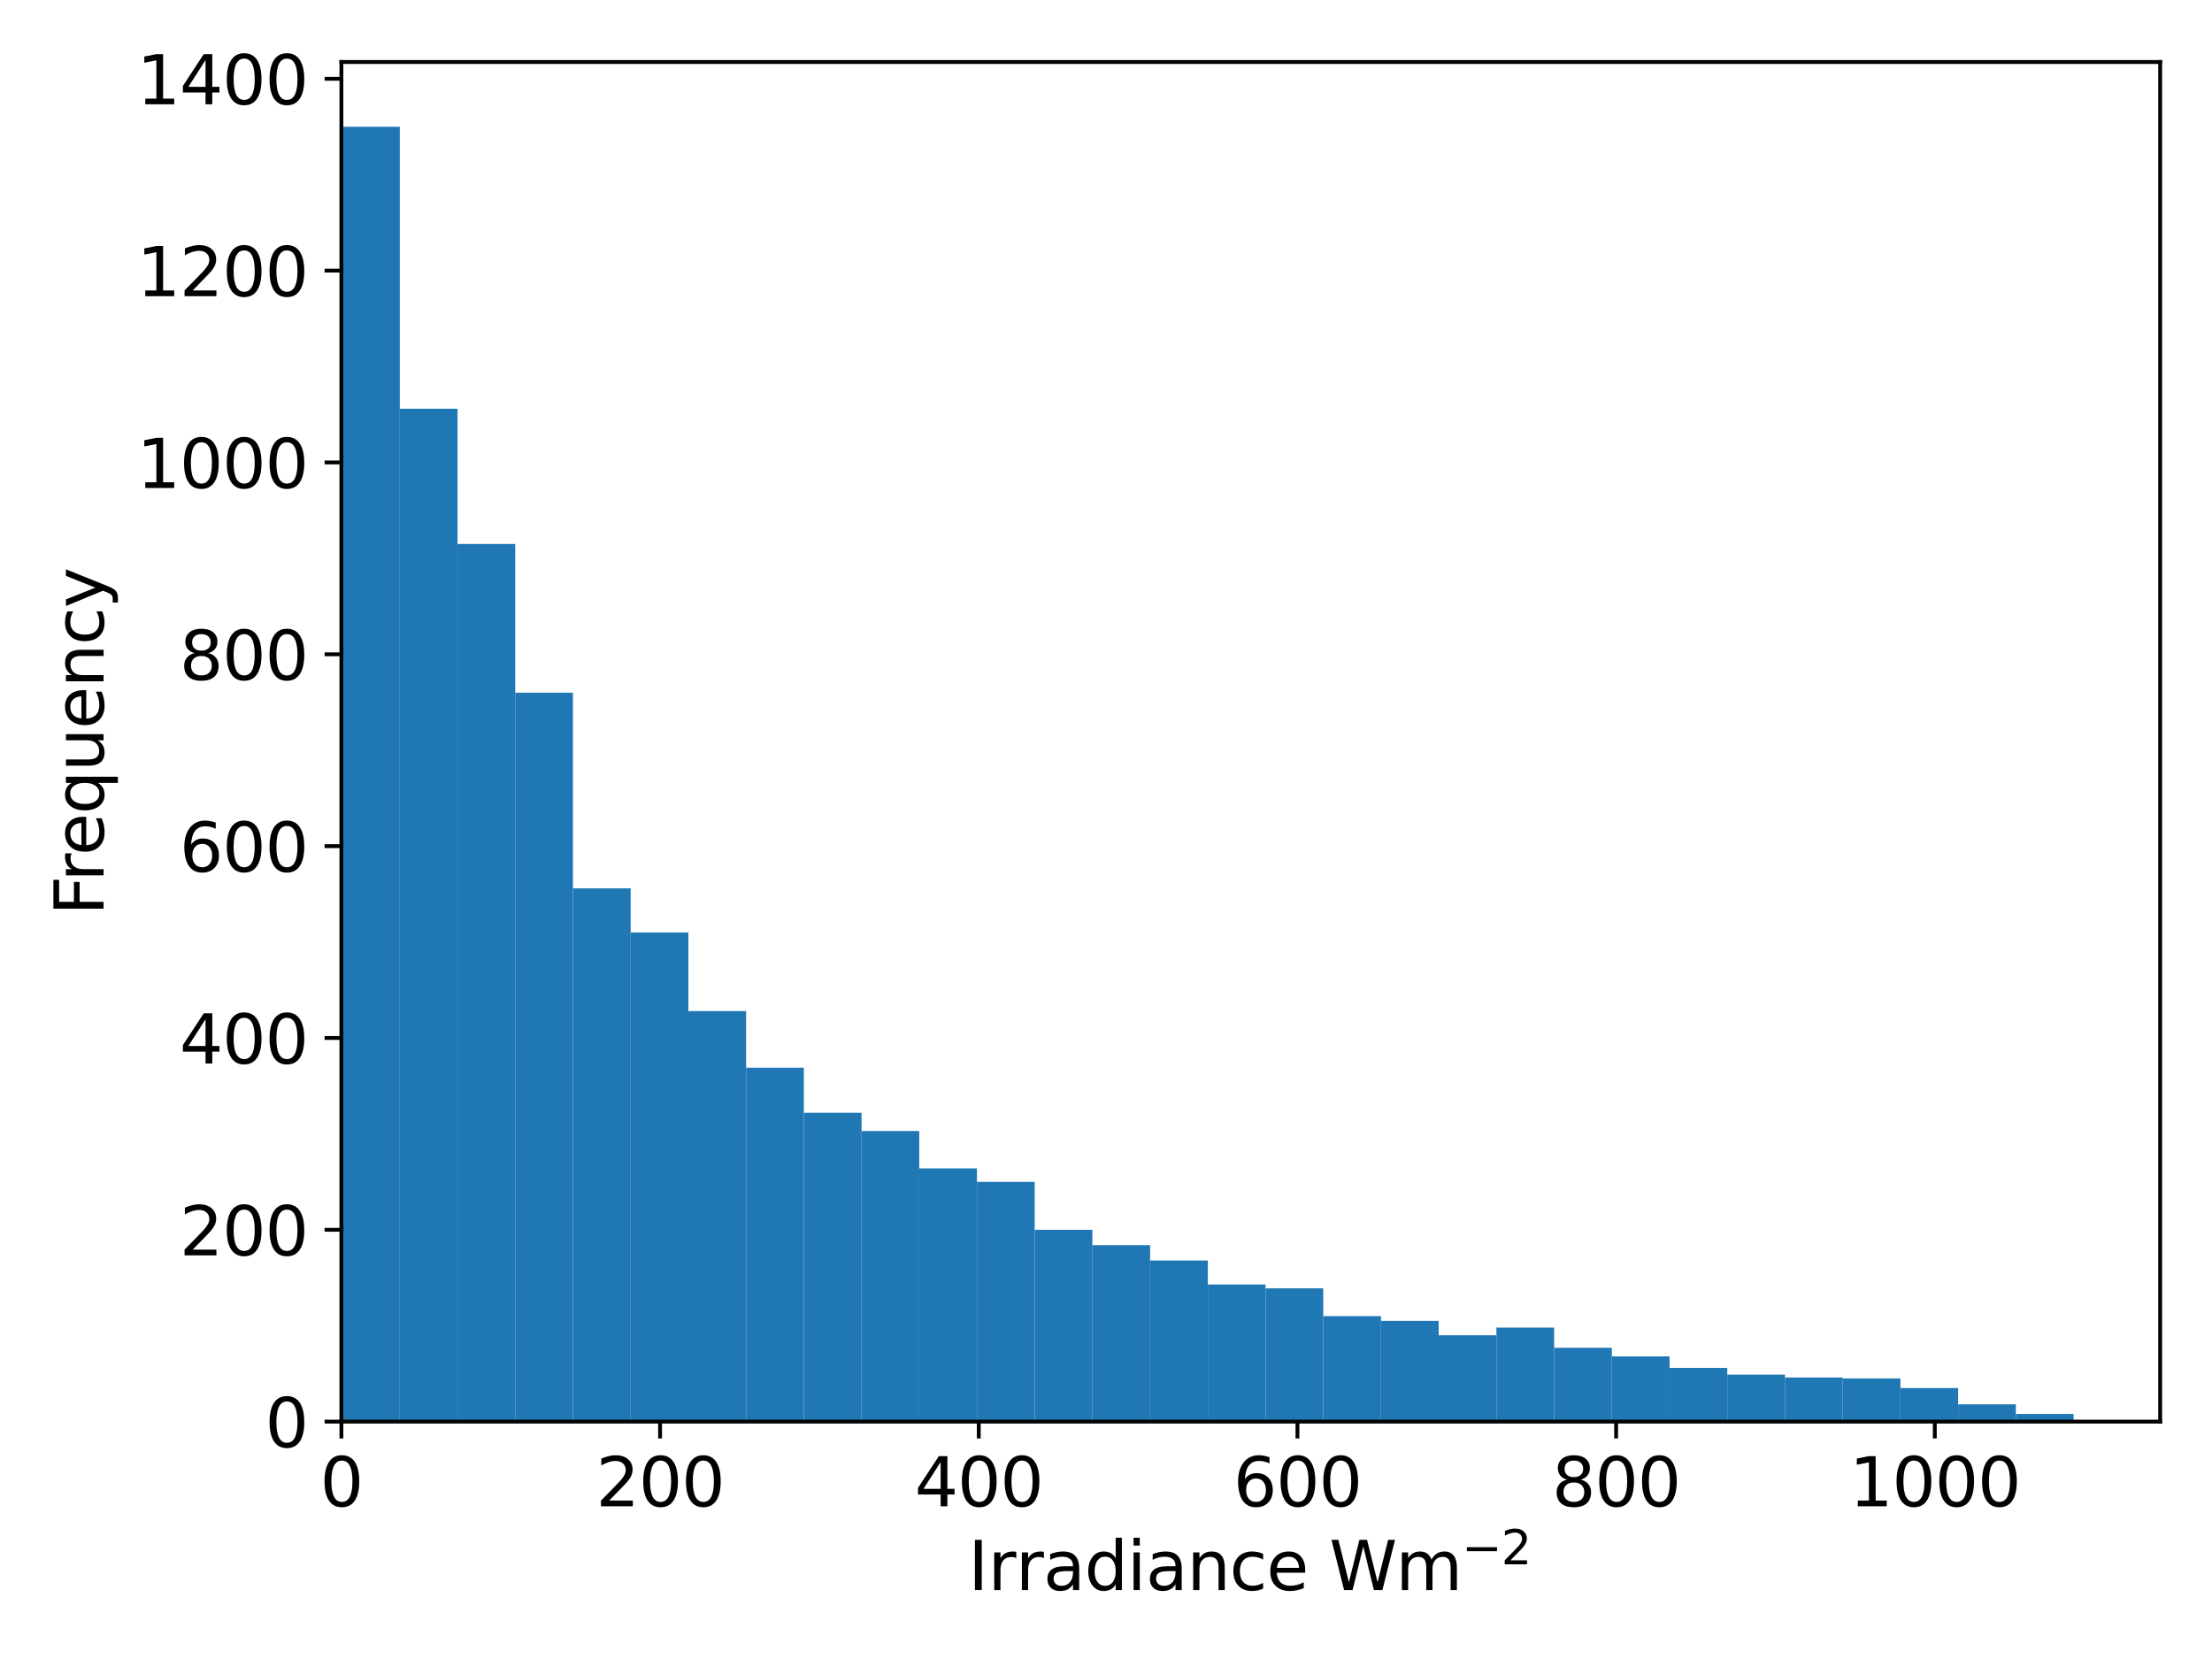 <?xml version="1.0" encoding="utf-8" standalone="no"?>
<!DOCTYPE svg PUBLIC "-//W3C//DTD SVG 1.1//EN"
  "http://www.w3.org/Graphics/SVG/1.1/DTD/svg11.dtd">
<svg height="345.6pt" version="1.1" viewBox="0 0 460.8 345.6" width="460.8pt" xmlns="http://www.w3.org/2000/svg" xmlns:xlink="http://www.w3.org/1999/xlink">
 <defs>
  <style type="text/css">*{stroke-linecap:butt;stroke-linejoin:round;}</style>
 </defs>
 <g id="figure_1">
  <g id="patch_1">
   <path d="M 0 345.6 
L 460.8 345.6 
L 460.8 0 
L 0 0 
z
" style="fill:#ffffff;"/>
  </g>
  <g id="axes_1">
   <g id="patch_2">
    <path d="M 71.12 296.152 
L 450 296.152 
L 450 12.915 
L 71.12 12.915 
z
" style="fill:#ffffff;"/>
   </g>
   <g id="patch_3">
    <path clip-path="url(#p3eb330eb1c)" d="M 71.263 296.152 
L 83.286 296.152 
L 83.286 26.402 
L 71.263 26.402 
z
" style="fill:#1f77b4;"/>
   </g>
   <g id="patch_4">
    <path clip-path="url(#p3eb330eb1c)" d="M 83.286 296.152 
L 95.31 296.152 
L 95.31 85.148 
L 83.286 85.148 
z
" style="fill:#1f77b4;"/>
   </g>
   <g id="patch_5">
    <path clip-path="url(#p3eb330eb1c)" d="M 95.31 296.152 
L 107.333 296.152 
L 107.333 113.322 
L 95.31 113.322 
z
" style="fill:#1f77b4;"/>
   </g>
   <g id="patch_6">
    <path clip-path="url(#p3eb330eb1c)" d="M 107.333 296.152 
L 119.356 296.152 
L 119.356 144.293 
L 107.333 144.293 
z
" style="fill:#1f77b4;"/>
   </g>
   <g id="patch_7">
    <path clip-path="url(#p3eb330eb1c)" d="M 119.356 296.152 
L 131.38 296.152 
L 131.38 185.055 
L 119.356 185.055 
z
" style="fill:#1f77b4;"/>
   </g>
   <g id="patch_8">
    <path clip-path="url(#p3eb330eb1c)" d="M 131.38 296.152 
L 143.403 296.152 
L 143.403 194.247 
L 131.38 194.247 
z
" style="fill:#1f77b4;"/>
   </g>
   <g id="patch_9">
    <path clip-path="url(#p3eb330eb1c)" d="M 143.403 296.152 
L 155.427 296.152 
L 155.427 210.631 
L 143.403 210.631 
z
" style="fill:#1f77b4;"/>
   </g>
   <g id="patch_10">
    <path clip-path="url(#p3eb330eb1c)" d="M 155.427 296.152 
L 167.45 296.152 
L 167.45 222.42 
L 155.427 222.42 
z
" style="fill:#1f77b4;"/>
   </g>
   <g id="patch_11">
    <path clip-path="url(#p3eb330eb1c)" d="M 167.45 296.152 
L 179.473 296.152 
L 179.473 231.812 
L 167.45 231.812 
z
" style="fill:#1f77b4;"/>
   </g>
   <g id="patch_12">
    <path clip-path="url(#p3eb330eb1c)" d="M 179.473 296.152 
L 191.497 296.152 
L 191.497 235.608 
L 179.473 235.608 
z
" style="fill:#1f77b4;"/>
   </g>
   <g id="patch_13">
    <path clip-path="url(#p3eb330eb1c)" d="M 191.497 296.152 
L 203.52 296.152 
L 203.52 243.401 
L 191.497 243.401 
z
" style="fill:#1f77b4;"/>
   </g>
   <g id="patch_14">
    <path clip-path="url(#p3eb330eb1c)" d="M 203.52 296.152 
L 215.544 296.152 
L 215.544 246.198 
L 203.52 246.198 
z
" style="fill:#1f77b4;"/>
   </g>
   <g id="patch_15">
    <path clip-path="url(#p3eb330eb1c)" d="M 215.544 296.152 
L 227.567 296.152 
L 227.567 256.189 
L 215.544 256.189 
z
" style="fill:#1f77b4;"/>
   </g>
   <g id="patch_16">
    <path clip-path="url(#p3eb330eb1c)" d="M 227.567 296.152 
L 239.59 296.152 
L 239.59 259.386 
L 227.567 259.386 
z
" style="fill:#1f77b4;"/>
   </g>
   <g id="patch_17">
    <path clip-path="url(#p3eb330eb1c)" d="M 239.59 296.152 
L 251.614 296.152 
L 251.614 262.583 
L 239.59 262.583 
z
" style="fill:#1f77b4;"/>
   </g>
   <g id="patch_18">
    <path clip-path="url(#p3eb330eb1c)" d="M 251.614 296.152 
L 263.637 296.152 
L 263.637 267.578 
L 251.614 267.578 
z
" style="fill:#1f77b4;"/>
   </g>
   <g id="patch_19">
    <path clip-path="url(#p3eb330eb1c)" d="M 263.637 296.152 
L 275.661 296.152 
L 275.661 268.378 
L 263.637 268.378 
z
" style="fill:#1f77b4;"/>
   </g>
   <g id="patch_20">
    <path clip-path="url(#p3eb330eb1c)" d="M 275.661 296.152 
L 287.684 296.152 
L 287.684 274.172 
L 275.661 274.172 
z
" style="fill:#1f77b4;"/>
   </g>
   <g id="patch_21">
    <path clip-path="url(#p3eb330eb1c)" d="M 287.684 296.152 
L 299.707 296.152 
L 299.707 275.171 
L 287.684 275.171 
z
" style="fill:#1f77b4;"/>
   </g>
   <g id="patch_22">
    <path clip-path="url(#p3eb330eb1c)" d="M 299.707 296.152 
L 311.731 296.152 
L 311.731 278.169 
L 299.707 278.169 
z
" style="fill:#1f77b4;"/>
   </g>
   <g id="patch_23">
    <path clip-path="url(#p3eb330eb1c)" d="M 311.731 296.152 
L 323.754 296.152 
L 323.754 276.57 
L 311.731 276.57 
z
" style="fill:#1f77b4;"/>
   </g>
   <g id="patch_24">
    <path clip-path="url(#p3eb330eb1c)" d="M 323.754 296.152 
L 335.778 296.152 
L 335.778 280.766 
L 323.754 280.766 
z
" style="fill:#1f77b4;"/>
   </g>
   <g id="patch_25">
    <path clip-path="url(#p3eb330eb1c)" d="M 335.778 296.152 
L 347.801 296.152 
L 347.801 282.565 
L 335.778 282.565 
z
" style="fill:#1f77b4;"/>
   </g>
   <g id="patch_26">
    <path clip-path="url(#p3eb330eb1c)" d="M 347.801 296.152 
L 359.824 296.152 
L 359.824 284.962 
L 347.801 284.962 
z
" style="fill:#1f77b4;"/>
   </g>
   <g id="patch_27">
    <path clip-path="url(#p3eb330eb1c)" d="M 359.824 296.152 
L 371.848 296.152 
L 371.848 286.361 
L 359.824 286.361 
z
" style="fill:#1f77b4;"/>
   </g>
   <g id="patch_28">
    <path clip-path="url(#p3eb330eb1c)" d="M 371.848 296.152 
L 383.871 296.152 
L 383.871 286.961 
L 371.848 286.961 
z
" style="fill:#1f77b4;"/>
   </g>
   <g id="patch_29">
    <path clip-path="url(#p3eb330eb1c)" d="M 383.871 296.152 
L 395.895 296.152 
L 395.895 287.16 
L 383.871 287.16 
z
" style="fill:#1f77b4;"/>
   </g>
   <g id="patch_30">
    <path clip-path="url(#p3eb330eb1c)" d="M 395.895 296.152 
L 407.918 296.152 
L 407.918 289.158 
L 395.895 289.158 
z
" style="fill:#1f77b4;"/>
   </g>
   <g id="patch_31">
    <path clip-path="url(#p3eb330eb1c)" d="M 407.918 296.152 
L 419.941 296.152 
L 419.941 292.555 
L 407.918 292.555 
z
" style="fill:#1f77b4;"/>
   </g>
   <g id="patch_32">
    <path clip-path="url(#p3eb330eb1c)" d="M 419.941 296.152 
L 431.965 296.152 
L 431.965 294.553 
L 419.941 294.553 
z
" style="fill:#1f77b4;"/>
   </g>
   <g id="matplotlib.axis_1">
    <g id="xtick_1">
     <g id="line2d_1">
      <defs>
       <path d="M 0 0 
L 0 3.5 
" id="m1eab8dd832" style="stroke:#000000;stroke-width:0.8;"/>
      </defs>
      <g>
       <use style="stroke:#000000;stroke-width:0.8;" x="71.12" xlink:href="#m1eab8dd832" y="296.152"/>
      </g>
     </g>
     <g id="text_1">
      <!-- 0 -->
      <g transform="translate(66.666 313.79)scale(0.14 -0.14)">
       <defs>
        <path d="M 2034 4250 
Q 1547 4250 1301 3770 
Q 1056 3291 1056 2328 
Q 1056 1369 1301 889 
Q 1547 409 2034 409 
Q 2525 409 2770 889 
Q 3016 1369 3016 2328 
Q 3016 3291 2770 3770 
Q 2525 4250 2034 4250 
z
M 2034 4750 
Q 2819 4750 3233 4129 
Q 3647 3509 3647 2328 
Q 3647 1150 3233 529 
Q 2819 -91 2034 -91 
Q 1250 -91 836 529 
Q 422 1150 422 2328 
Q 422 3509 836 4129 
Q 1250 4750 2034 4750 
z
" id="DejaVuSans-30" transform="scale(0.016)"/>
       </defs>
       <use xlink:href="#DejaVuSans-30"/>
      </g>
     </g>
    </g>
    <g id="xtick_2">
     <g id="line2d_2">
      <g>
       <use style="stroke:#000000;stroke-width:0.8;" x="137.507" xlink:href="#m1eab8dd832" y="296.152"/>
      </g>
     </g>
     <g id="text_2">
      <!-- 200 -->
      <g transform="translate(124.146 313.79)scale(0.14 -0.14)">
       <defs>
        <path d="M 1228 531 
L 3431 531 
L 3431 0 
L 469 0 
L 469 531 
Q 828 903 1448 1529 
Q 2069 2156 2228 2338 
Q 2531 2678 2651 2914 
Q 2772 3150 2772 3378 
Q 2772 3750 2511 3984 
Q 2250 4219 1831 4219 
Q 1534 4219 1204 4116 
Q 875 4013 500 3803 
L 500 4441 
Q 881 4594 1212 4672 
Q 1544 4750 1819 4750 
Q 2544 4750 2975 4387 
Q 3406 4025 3406 3419 
Q 3406 3131 3298 2873 
Q 3191 2616 2906 2266 
Q 2828 2175 2409 1742 
Q 1991 1309 1228 531 
z
" id="DejaVuSans-32" transform="scale(0.016)"/>
       </defs>
       <use xlink:href="#DejaVuSans-32"/>
       <use x="63.623" xlink:href="#DejaVuSans-30"/>
       <use x="127.246" xlink:href="#DejaVuSans-30"/>
      </g>
     </g>
    </g>
    <g id="xtick_3">
     <g id="line2d_3">
      <g>
       <use style="stroke:#000000;stroke-width:0.8;" x="203.895" xlink:href="#m1eab8dd832" y="296.152"/>
      </g>
     </g>
     <g id="text_3">
      <!-- 400 -->
      <g transform="translate(190.533 313.79)scale(0.14 -0.14)">
       <defs>
        <path d="M 2419 4116 
L 825 1625 
L 2419 1625 
L 2419 4116 
z
M 2253 4666 
L 3047 4666 
L 3047 1625 
L 3713 1625 
L 3713 1100 
L 3047 1100 
L 3047 0 
L 2419 0 
L 2419 1100 
L 313 1100 
L 313 1709 
L 2253 4666 
z
" id="DejaVuSans-34" transform="scale(0.016)"/>
       </defs>
       <use xlink:href="#DejaVuSans-34"/>
       <use x="63.623" xlink:href="#DejaVuSans-30"/>
       <use x="127.246" xlink:href="#DejaVuSans-30"/>
      </g>
     </g>
    </g>
    <g id="xtick_4">
     <g id="line2d_4">
      <g>
       <use style="stroke:#000000;stroke-width:0.8;" x="270.282" xlink:href="#m1eab8dd832" y="296.152"/>
      </g>
     </g>
     <g id="text_4">
      <!-- 600 -->
      <g transform="translate(256.921 313.79)scale(0.14 -0.14)">
       <defs>
        <path d="M 2113 2584 
Q 1688 2584 1439 2293 
Q 1191 2003 1191 1497 
Q 1191 994 1439 701 
Q 1688 409 2113 409 
Q 2538 409 2786 701 
Q 3034 994 3034 1497 
Q 3034 2003 2786 2293 
Q 2538 2584 2113 2584 
z
M 3366 4563 
L 3366 3988 
Q 3128 4100 2886 4159 
Q 2644 4219 2406 4219 
Q 1781 4219 1451 3797 
Q 1122 3375 1075 2522 
Q 1259 2794 1537 2939 
Q 1816 3084 2150 3084 
Q 2853 3084 3261 2657 
Q 3669 2231 3669 1497 
Q 3669 778 3244 343 
Q 2819 -91 2113 -91 
Q 1303 -91 875 529 
Q 447 1150 447 2328 
Q 447 3434 972 4092 
Q 1497 4750 2381 4750 
Q 2619 4750 2861 4703 
Q 3103 4656 3366 4563 
z
" id="DejaVuSans-36" transform="scale(0.016)"/>
       </defs>
       <use xlink:href="#DejaVuSans-36"/>
       <use x="63.623" xlink:href="#DejaVuSans-30"/>
       <use x="127.246" xlink:href="#DejaVuSans-30"/>
      </g>
     </g>
    </g>
    <g id="xtick_5">
     <g id="line2d_5">
      <g>
       <use style="stroke:#000000;stroke-width:0.8;" x="336.669" xlink:href="#m1eab8dd832" y="296.152"/>
      </g>
     </g>
     <g id="text_5">
      <!-- 800 -->
      <g transform="translate(323.308 313.79)scale(0.14 -0.14)">
       <defs>
        <path d="M 2034 2216 
Q 1584 2216 1326 1975 
Q 1069 1734 1069 1313 
Q 1069 891 1326 650 
Q 1584 409 2034 409 
Q 2484 409 2743 651 
Q 3003 894 3003 1313 
Q 3003 1734 2745 1975 
Q 2488 2216 2034 2216 
z
M 1403 2484 
Q 997 2584 770 2862 
Q 544 3141 544 3541 
Q 544 4100 942 4425 
Q 1341 4750 2034 4750 
Q 2731 4750 3128 4425 
Q 3525 4100 3525 3541 
Q 3525 3141 3298 2862 
Q 3072 2584 2669 2484 
Q 3125 2378 3379 2068 
Q 3634 1759 3634 1313 
Q 3634 634 3220 271 
Q 2806 -91 2034 -91 
Q 1263 -91 848 271 
Q 434 634 434 1313 
Q 434 1759 690 2068 
Q 947 2378 1403 2484 
z
M 1172 3481 
Q 1172 3119 1398 2916 
Q 1625 2713 2034 2713 
Q 2441 2713 2670 2916 
Q 2900 3119 2900 3481 
Q 2900 3844 2670 4047 
Q 2441 4250 2034 4250 
Q 1625 4250 1398 4047 
Q 1172 3844 1172 3481 
z
" id="DejaVuSans-38" transform="scale(0.016)"/>
       </defs>
       <use xlink:href="#DejaVuSans-38"/>
       <use x="63.623" xlink:href="#DejaVuSans-30"/>
       <use x="127.246" xlink:href="#DejaVuSans-30"/>
      </g>
     </g>
    </g>
    <g id="xtick_6">
     <g id="line2d_6">
      <g>
       <use style="stroke:#000000;stroke-width:0.8;" x="403.057" xlink:href="#m1eab8dd832" y="296.152"/>
      </g>
     </g>
     <g id="text_6">
      <!-- 1000 -->
      <g transform="translate(385.242 313.79)scale(0.14 -0.14)">
       <defs>
        <path d="M 794 531 
L 1825 531 
L 1825 4091 
L 703 3866 
L 703 4441 
L 1819 4666 
L 2450 4666 
L 2450 531 
L 3481 531 
L 3481 0 
L 794 0 
L 794 531 
z
" id="DejaVuSans-31" transform="scale(0.016)"/>
       </defs>
       <use xlink:href="#DejaVuSans-31"/>
       <use x="63.623" xlink:href="#DejaVuSans-30"/>
       <use x="127.246" xlink:href="#DejaVuSans-30"/>
       <use x="190.869" xlink:href="#DejaVuSans-30"/>
      </g>
     </g>
    </g>
    <g id="text_7">
     <!-- Irradiance Wm$^{-2}$ -->
     <g transform="translate(201.69 331.339)scale(0.14 -0.14)">
      <defs>
       <path d="M 628 4666 
L 1259 4666 
L 1259 0 
L 628 0 
L 628 4666 
z
" id="DejaVuSans-49" transform="scale(0.016)"/>
       <path d="M 2631 2963 
Q 2534 3019 2420 3045 
Q 2306 3072 2169 3072 
Q 1681 3072 1420 2755 
Q 1159 2438 1159 1844 
L 1159 0 
L 581 0 
L 581 3500 
L 1159 3500 
L 1159 2956 
Q 1341 3275 1631 3429 
Q 1922 3584 2338 3584 
Q 2397 3584 2469 3576 
Q 2541 3569 2628 3553 
L 2631 2963 
z
" id="DejaVuSans-72" transform="scale(0.016)"/>
       <path d="M 2194 1759 
Q 1497 1759 1228 1600 
Q 959 1441 959 1056 
Q 959 750 1161 570 
Q 1363 391 1709 391 
Q 2188 391 2477 730 
Q 2766 1069 2766 1631 
L 2766 1759 
L 2194 1759 
z
M 3341 1997 
L 3341 0 
L 2766 0 
L 2766 531 
Q 2569 213 2275 61 
Q 1981 -91 1556 -91 
Q 1019 -91 701 211 
Q 384 513 384 1019 
Q 384 1609 779 1909 
Q 1175 2209 1959 2209 
L 2766 2209 
L 2766 2266 
Q 2766 2663 2505 2880 
Q 2244 3097 1772 3097 
Q 1472 3097 1187 3025 
Q 903 2953 641 2809 
L 641 3341 
Q 956 3463 1253 3523 
Q 1550 3584 1831 3584 
Q 2591 3584 2966 3190 
Q 3341 2797 3341 1997 
z
" id="DejaVuSans-61" transform="scale(0.016)"/>
       <path d="M 2906 2969 
L 2906 4863 
L 3481 4863 
L 3481 0 
L 2906 0 
L 2906 525 
Q 2725 213 2448 61 
Q 2172 -91 1784 -91 
Q 1150 -91 751 415 
Q 353 922 353 1747 
Q 353 2572 751 3078 
Q 1150 3584 1784 3584 
Q 2172 3584 2448 3432 
Q 2725 3281 2906 2969 
z
M 947 1747 
Q 947 1113 1208 752 
Q 1469 391 1925 391 
Q 2381 391 2643 752 
Q 2906 1113 2906 1747 
Q 2906 2381 2643 2742 
Q 2381 3103 1925 3103 
Q 1469 3103 1208 2742 
Q 947 2381 947 1747 
z
" id="DejaVuSans-64" transform="scale(0.016)"/>
       <path d="M 603 3500 
L 1178 3500 
L 1178 0 
L 603 0 
L 603 3500 
z
M 603 4863 
L 1178 4863 
L 1178 4134 
L 603 4134 
L 603 4863 
z
" id="DejaVuSans-69" transform="scale(0.016)"/>
       <path d="M 3513 2113 
L 3513 0 
L 2938 0 
L 2938 2094 
Q 2938 2591 2744 2837 
Q 2550 3084 2163 3084 
Q 1697 3084 1428 2787 
Q 1159 2491 1159 1978 
L 1159 0 
L 581 0 
L 581 3500 
L 1159 3500 
L 1159 2956 
Q 1366 3272 1645 3428 
Q 1925 3584 2291 3584 
Q 2894 3584 3203 3211 
Q 3513 2838 3513 2113 
z
" id="DejaVuSans-6e" transform="scale(0.016)"/>
       <path d="M 3122 3366 
L 3122 2828 
Q 2878 2963 2633 3030 
Q 2388 3097 2138 3097 
Q 1578 3097 1268 2742 
Q 959 2388 959 1747 
Q 959 1106 1268 751 
Q 1578 397 2138 397 
Q 2388 397 2633 464 
Q 2878 531 3122 666 
L 3122 134 
Q 2881 22 2623 -34 
Q 2366 -91 2075 -91 
Q 1284 -91 818 406 
Q 353 903 353 1747 
Q 353 2603 823 3093 
Q 1294 3584 2113 3584 
Q 2378 3584 2631 3529 
Q 2884 3475 3122 3366 
z
" id="DejaVuSans-63" transform="scale(0.016)"/>
       <path d="M 3597 1894 
L 3597 1613 
L 953 1613 
Q 991 1019 1311 708 
Q 1631 397 2203 397 
Q 2534 397 2845 478 
Q 3156 559 3463 722 
L 3463 178 
Q 3153 47 2828 -22 
Q 2503 -91 2169 -91 
Q 1331 -91 842 396 
Q 353 884 353 1716 
Q 353 2575 817 3079 
Q 1281 3584 2069 3584 
Q 2775 3584 3186 3129 
Q 3597 2675 3597 1894 
z
M 3022 2063 
Q 3016 2534 2758 2815 
Q 2500 3097 2075 3097 
Q 1594 3097 1305 2825 
Q 1016 2553 972 2059 
L 3022 2063 
z
" id="DejaVuSans-65" transform="scale(0.016)"/>
       <path id="DejaVuSans-20" transform="scale(0.016)"/>
       <path d="M 213 4666 
L 850 4666 
L 1831 722 
L 2809 4666 
L 3519 4666 
L 4500 722 
L 5478 4666 
L 6119 4666 
L 4947 0 
L 4153 0 
L 3169 4050 
L 2175 0 
L 1381 0 
L 213 4666 
z
" id="DejaVuSans-57" transform="scale(0.016)"/>
       <path d="M 3328 2828 
Q 3544 3216 3844 3400 
Q 4144 3584 4550 3584 
Q 5097 3584 5394 3201 
Q 5691 2819 5691 2113 
L 5691 0 
L 5113 0 
L 5113 2094 
Q 5113 2597 4934 2840 
Q 4756 3084 4391 3084 
Q 3944 3084 3684 2787 
Q 3425 2491 3425 1978 
L 3425 0 
L 2847 0 
L 2847 2094 
Q 2847 2600 2669 2842 
Q 2491 3084 2119 3084 
Q 1678 3084 1418 2786 
Q 1159 2488 1159 1978 
L 1159 0 
L 581 0 
L 581 3500 
L 1159 3500 
L 1159 2956 
Q 1356 3278 1631 3431 
Q 1906 3584 2284 3584 
Q 2666 3584 2933 3390 
Q 3200 3197 3328 2828 
z
" id="DejaVuSans-6d" transform="scale(0.016)"/>
       <path d="M 678 2272 
L 4684 2272 
L 4684 1741 
L 678 1741 
L 678 2272 
z
" id="DejaVuSans-2212" transform="scale(0.016)"/>
      </defs>
      <use transform="translate(0 0.766)" xlink:href="#DejaVuSans-49"/>
      <use transform="translate(29.492 0.766)" xlink:href="#DejaVuSans-72"/>
      <use transform="translate(70.605 0.766)" xlink:href="#DejaVuSans-72"/>
      <use transform="translate(111.719 0.766)" xlink:href="#DejaVuSans-61"/>
      <use transform="translate(172.998 0.766)" xlink:href="#DejaVuSans-64"/>
      <use transform="translate(236.475 0.766)" xlink:href="#DejaVuSans-69"/>
      <use transform="translate(264.258 0.766)" xlink:href="#DejaVuSans-61"/>
      <use transform="translate(325.537 0.766)" xlink:href="#DejaVuSans-6e"/>
      <use transform="translate(388.916 0.766)" xlink:href="#DejaVuSans-63"/>
      <use transform="translate(443.896 0.766)" xlink:href="#DejaVuSans-65"/>
      <use transform="translate(505.42 0.766)" xlink:href="#DejaVuSans-20"/>
      <use transform="translate(537.207 0.766)" xlink:href="#DejaVuSans-57"/>
      <use transform="translate(636.084 0.766)" xlink:href="#DejaVuSans-6d"/>
      <use transform="translate(734.453 39.047)scale(0.7)" xlink:href="#DejaVuSans-2212"/>
      <use transform="translate(793.105 39.047)scale(0.7)" xlink:href="#DejaVuSans-32"/>
     </g>
    </g>
   </g>
   <g id="matplotlib.axis_2">
    <g id="ytick_1">
     <g id="line2d_7">
      <defs>
       <path d="M 0 0 
L -3.5 0 
" id="m3cc9d92f72" style="stroke:#000000;stroke-width:0.8;"/>
      </defs>
      <g>
       <use style="stroke:#000000;stroke-width:0.8;" x="71.12" xlink:href="#m3cc9d92f72" y="296.152"/>
      </g>
     </g>
     <g id="text_8">
      <!-- 0 -->
      <g transform="translate(55.212 301.471)scale(0.14 -0.14)">
       <use xlink:href="#DejaVuSans-30"/>
      </g>
     </g>
    </g>
    <g id="ytick_2">
     <g id="line2d_8">
      <g>
       <use style="stroke:#000000;stroke-width:0.8;" x="71.12" xlink:href="#m3cc9d92f72" y="256.189"/>
      </g>
     </g>
     <g id="text_9">
      <!-- 200 -->
      <g transform="translate(37.398 261.508)scale(0.14 -0.14)">
       <use xlink:href="#DejaVuSans-32"/>
       <use x="63.623" xlink:href="#DejaVuSans-30"/>
       <use x="127.246" xlink:href="#DejaVuSans-30"/>
      </g>
     </g>
    </g>
    <g id="ytick_3">
     <g id="line2d_9">
      <g>
       <use style="stroke:#000000;stroke-width:0.8;" x="71.12" xlink:href="#m3cc9d92f72" y="216.226"/>
      </g>
     </g>
     <g id="text_10">
      <!-- 400 -->
      <g transform="translate(37.398 221.545)scale(0.14 -0.14)">
       <use xlink:href="#DejaVuSans-34"/>
       <use x="63.623" xlink:href="#DejaVuSans-30"/>
       <use x="127.246" xlink:href="#DejaVuSans-30"/>
      </g>
     </g>
    </g>
    <g id="ytick_4">
     <g id="line2d_10">
      <g>
       <use style="stroke:#000000;stroke-width:0.8;" x="71.12" xlink:href="#m3cc9d92f72" y="176.263"/>
      </g>
     </g>
     <g id="text_11">
      <!-- 600 -->
      <g transform="translate(37.398 181.582)scale(0.14 -0.14)">
       <use xlink:href="#DejaVuSans-36"/>
       <use x="63.623" xlink:href="#DejaVuSans-30"/>
       <use x="127.246" xlink:href="#DejaVuSans-30"/>
      </g>
     </g>
    </g>
    <g id="ytick_5">
     <g id="line2d_11">
      <g>
       <use style="stroke:#000000;stroke-width:0.8;" x="71.12" xlink:href="#m3cc9d92f72" y="136.3"/>
      </g>
     </g>
     <g id="text_12">
      <!-- 800 -->
      <g transform="translate(37.398 141.619)scale(0.14 -0.14)">
       <use xlink:href="#DejaVuSans-38"/>
       <use x="63.623" xlink:href="#DejaVuSans-30"/>
       <use x="127.246" xlink:href="#DejaVuSans-30"/>
      </g>
     </g>
    </g>
    <g id="ytick_6">
     <g id="line2d_12">
      <g>
       <use style="stroke:#000000;stroke-width:0.8;" x="71.12" xlink:href="#m3cc9d92f72" y="96.337"/>
      </g>
     </g>
     <g id="text_13">
      <!-- 1000 -->
      <g transform="translate(28.49 101.656)scale(0.14 -0.14)">
       <use xlink:href="#DejaVuSans-31"/>
       <use x="63.623" xlink:href="#DejaVuSans-30"/>
       <use x="127.246" xlink:href="#DejaVuSans-30"/>
       <use x="190.869" xlink:href="#DejaVuSans-30"/>
      </g>
     </g>
    </g>
    <g id="ytick_7">
     <g id="line2d_13">
      <g>
       <use style="stroke:#000000;stroke-width:0.8;" x="71.12" xlink:href="#m3cc9d92f72" y="56.374"/>
      </g>
     </g>
     <g id="text_14">
      <!-- 1200 -->
      <g transform="translate(28.49 61.693)scale(0.14 -0.14)">
       <use xlink:href="#DejaVuSans-31"/>
       <use x="63.623" xlink:href="#DejaVuSans-32"/>
       <use x="127.246" xlink:href="#DejaVuSans-30"/>
       <use x="190.869" xlink:href="#DejaVuSans-30"/>
      </g>
     </g>
    </g>
    <g id="ytick_8">
     <g id="line2d_14">
      <g>
       <use style="stroke:#000000;stroke-width:0.8;" x="71.12" xlink:href="#m3cc9d92f72" y="16.411"/>
      </g>
     </g>
     <g id="text_15">
      <!-- 1400 -->
      <g transform="translate(28.49 21.73)scale(0.14 -0.14)">
       <use xlink:href="#DejaVuSans-31"/>
       <use x="63.623" xlink:href="#DejaVuSans-34"/>
       <use x="127.246" xlink:href="#DejaVuSans-30"/>
       <use x="190.869" xlink:href="#DejaVuSans-30"/>
      </g>
     </g>
    </g>
    <g id="text_16">
     <!-- Frequency -->
     <g transform="translate(21.578 190.695)rotate(-90)scale(0.14 -0.14)">
      <defs>
       <path d="M 628 4666 
L 3309 4666 
L 3309 4134 
L 1259 4134 
L 1259 2759 
L 3109 2759 
L 3109 2228 
L 1259 2228 
L 1259 0 
L 628 0 
L 628 4666 
z
" id="DejaVuSans-46" transform="scale(0.016)"/>
       <path d="M 947 1747 
Q 947 1113 1208 752 
Q 1469 391 1925 391 
Q 2381 391 2643 752 
Q 2906 1113 2906 1747 
Q 2906 2381 2643 2742 
Q 2381 3103 1925 3103 
Q 1469 3103 1208 2742 
Q 947 2381 947 1747 
z
M 2906 525 
Q 2725 213 2448 61 
Q 2172 -91 1784 -91 
Q 1150 -91 751 415 
Q 353 922 353 1747 
Q 353 2572 751 3078 
Q 1150 3584 1784 3584 
Q 2172 3584 2448 3432 
Q 2725 3281 2906 2969 
L 2906 3500 
L 3481 3500 
L 3481 -1331 
L 2906 -1331 
L 2906 525 
z
" id="DejaVuSans-71" transform="scale(0.016)"/>
       <path d="M 544 1381 
L 544 3500 
L 1119 3500 
L 1119 1403 
Q 1119 906 1312 657 
Q 1506 409 1894 409 
Q 2359 409 2629 706 
Q 2900 1003 2900 1516 
L 2900 3500 
L 3475 3500 
L 3475 0 
L 2900 0 
L 2900 538 
Q 2691 219 2414 64 
Q 2138 -91 1772 -91 
Q 1169 -91 856 284 
Q 544 659 544 1381 
z
M 1991 3584 
L 1991 3584 
z
" id="DejaVuSans-75" transform="scale(0.016)"/>
       <path d="M 2059 -325 
Q 1816 -950 1584 -1140 
Q 1353 -1331 966 -1331 
L 506 -1331 
L 506 -850 
L 844 -850 
Q 1081 -850 1212 -737 
Q 1344 -625 1503 -206 
L 1606 56 
L 191 3500 
L 800 3500 
L 1894 763 
L 2988 3500 
L 3597 3500 
L 2059 -325 
z
" id="DejaVuSans-79" transform="scale(0.016)"/>
      </defs>
      <use xlink:href="#DejaVuSans-46"/>
      <use x="50.27" xlink:href="#DejaVuSans-72"/>
      <use x="89.133" xlink:href="#DejaVuSans-65"/>
      <use x="150.656" xlink:href="#DejaVuSans-71"/>
      <use x="214.133" xlink:href="#DejaVuSans-75"/>
      <use x="277.512" xlink:href="#DejaVuSans-65"/>
      <use x="339.035" xlink:href="#DejaVuSans-6e"/>
      <use x="402.414" xlink:href="#DejaVuSans-63"/>
      <use x="457.395" xlink:href="#DejaVuSans-79"/>
     </g>
    </g>
   </g>
   <g id="patch_33">
    <path d="M 71.12 296.152 
L 71.12 12.915 
" style="fill:none;stroke:#000000;stroke-linecap:square;stroke-linejoin:miter;stroke-width:0.8;"/>
   </g>
   <g id="patch_34">
    <path d="M 450 296.152 
L 450 12.915 
" style="fill:none;stroke:#000000;stroke-linecap:square;stroke-linejoin:miter;stroke-width:0.8;"/>
   </g>
   <g id="patch_35">
    <path d="M 71.12 296.152 
L 450 296.152 
" style="fill:none;stroke:#000000;stroke-linecap:square;stroke-linejoin:miter;stroke-width:0.8;"/>
   </g>
   <g id="patch_36">
    <path d="M 71.12 12.915 
L 450 12.915 
" style="fill:none;stroke:#000000;stroke-linecap:square;stroke-linejoin:miter;stroke-width:0.8;"/>
   </g>
  </g>
 </g>
 <defs>
  <clipPath id="p3eb330eb1c">
   <rect height="283.237" width="378.88" x="71.12" y="12.915"/>
  </clipPath>
 </defs>
</svg>
